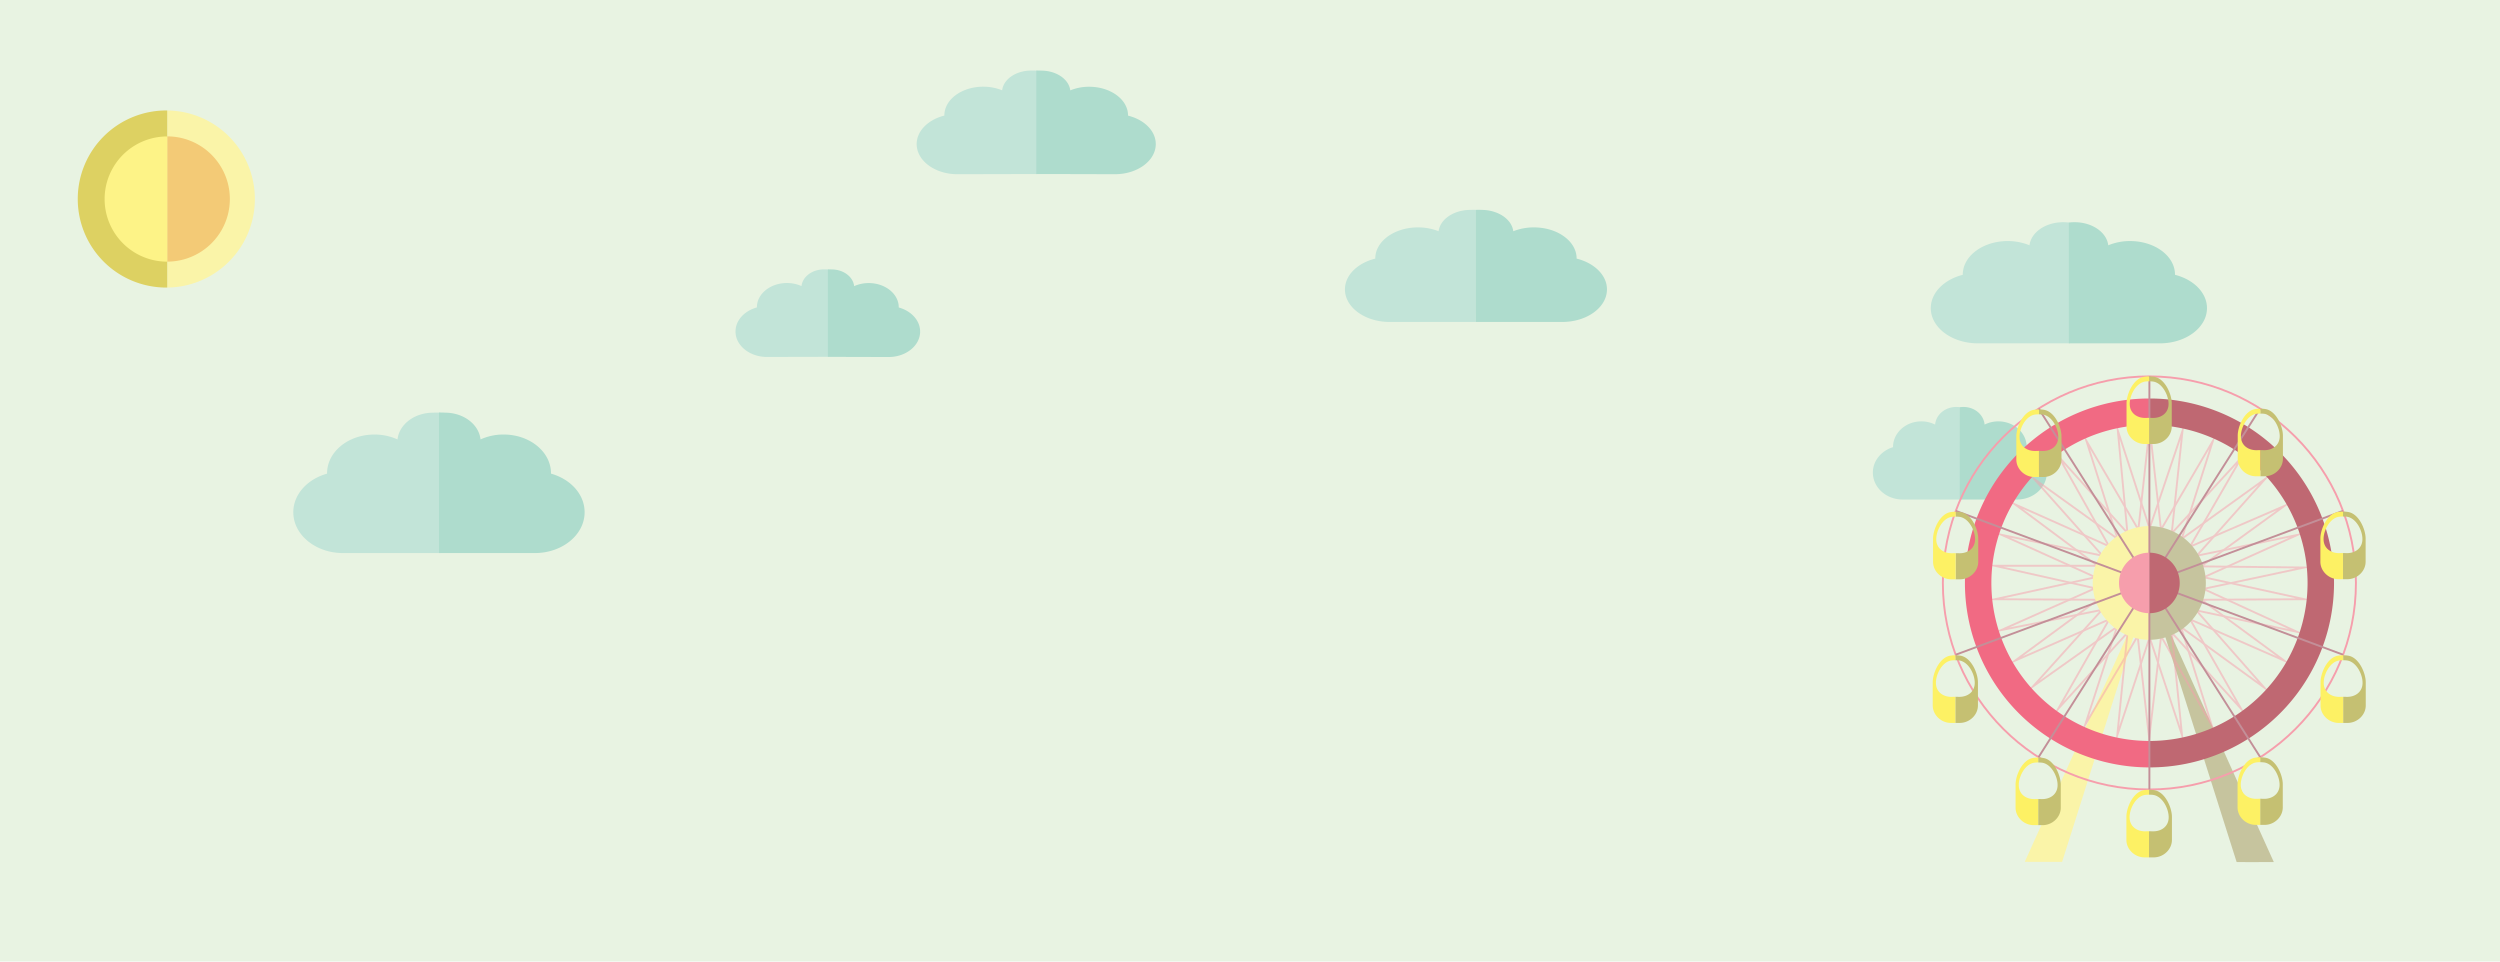  <svg id="sky_day" data-name="sky day" xmlns="http://www.w3.org/2000/svg" viewBox="0 0 1300 500">
  <defs>
  </defs>
  <style>
        .cls-1 {
          fill: #e8f3e2;
        }

        .cls-2 {
          fill: #faf4a8;
        }

        .cls-3 {
          fill: #cac277;
        }

        .cls-4 {
          fill: #f3ca76;
        }

        .cls-5 {
          fill: #fdf387;
        }

        .cls-6 {
          fill: #c2e4d8;
        }

        .cls-7 {
          fill: #aedccd;
        }

        .cls-8 {
          opacity: 0.5;
        }

        .cls-10,
        .cls-16,
        .cls-17,
        .cls-22,
        .cls-32,
        .cls-38,
        .cls-39,
        .cls-48,
        .cls-50,
        .cls-56,
        .cls-9 {
          fill: none;
        }

        .cls-16,
        .cls-17,
        .cls-9 {
          stroke: #dab6c4;
        }

        .cls-10,
        .cls-18,
        .cls-19,
        .cls-32,
        .cls-38,
        .cls-39,
        .cls-48,
        .cls-50,
        .cls-56,
        .cls-9 {
          stroke-miterlimit: 10;
        }

        .cls-10 {
          stroke: #e6d0d8;
        }

        .cls-11 {
          fill: #e7d0d8;
        }

        .cls-12 {
          fill: #dab6c4;
        }

        .cls-13,
        .cls-18 {
          fill: #b5d780;
        }

        .cls-14 {
          fill: #9cb17e;
        }

        .cls-15 {
          fill: #f16a83;
        }

        .cls-16,
        .cls-17 {
          stroke-linejoin: bevel;
          stroke-width: 2px;
        }

        .cls-17 {
          stroke-dasharray: 14.92 4.97;
        }

        .cls-18 {
          stroke: #b5d780;
        }

        .cls-18,
        .cls-19 {
          stroke-width: 0.25px;
        }

        .cls-19,
        .cls-21 {
          fill: #aec58b;
        }

        .cls-19 {
          stroke: #aec58b;
        }

        .cls-20 {
          fill: #7d8a71;
        }

        .cls-23 {
          fill: #f69eac;
        }

        .cls-24 {
          fill: #c38f98;
        }

        .cls-25 {
          fill: #816872;
        }

        .cls-26 {
          fill: #6d6066;
        }

        .cls-27 {
          fill: #806871;
        }

        .cls-28 {
          fill: #dbbf53;
        }

        .cls-29 {
          fill: #bfcf30;
        }

        .cls-30 {
          fill: #b29ea7;
        }

        .cls-31 {
          fill: #8d6876;
        }

        .cls-32,
        .cls-48 {
          stroke: #8d6876;
        }

        .cls-32 {
          opacity: 0.6;
        }

        .cls-33 {
          fill: #d2a849;
        }

        .cls-34 {
          fill: #e0b24d;
        }

        .cls-35 {
          fill: #bf6872;
        }

        .cls-36 {
          fill: #f0bf53;
        }

        .cls-37 {
          fill: #c6c49e;
        }

        .cls-38 {
          stroke: #f69eac;
        }

        .cls-39 {
          stroke: #c38f98;
        }

        .cls-40 {
          fill: #c5c072;
        }

        .cls-41 {
          fill: #fdf164;
        }

        .cls-42 {
          fill: #dbedd1;
        }

        .cls-43 {
          fill: #b2beaf;
        }

        .cls-44 {
          fill: #feeb19;
        }

        .cls-45 {
          fill: #9998c8;
        }

        .cls-46 {
          fill: #fef5b1;
        }

        .cls-47 {
          fill: #fac1c4;
        }

        .cls-49 {
          fill: #bfa264;
        }

        .cls-50 {
          stroke: #806871;
        }

        .cls-51 {
          fill: #ce9d2b;
        }

        .cls-52 {
          fill: #c06975;
        }

        .cls-53 {
          fill: #e0efd3;
        }

        .cls-54 {
          fill: #b9e1d2;
        }

        .cls-55 {
          fill: #fff;
        }

        .cls-56 {
          stroke: #231f20;
        }

        .cls-57 {
          fill: #ffefb8;
        }

        .cls-58 {
          fill: #dfedc9;
        }

        .cls-59 {
          fill: #f6d695;
        }

        .cls-60 {
          fill: #fcd6d9;
        }

        .cls-61 {
          fill: #a48691;
        }

        .cls-62 {
          fill: #eddee3;
        }

        .cls-63 {
          fill: #fcf8ca;
        }

        .cls-64 {
          fill: #b8b2d8;
        }

        .cls-65 {
          fill: #eff7ea;
        }

        .cls-66 {
          fill: #fef7b7;
        }

        .cls-67 {
          fill: #fee9a0;
        }

        .cls-99 {
          fill: #ddd162;
        }

        #needles {
          -webkit-animation: rotate 5s linear infinite;
                  animation: rotate 5s linear infinite;
          -webkit-transform-origin: center;
              -ms-transform-origin: center;
                  transform-origin: center;
          transform-box: fill-box;
        }

        @-webkit-keyframes rotate {
          0% {
            -webkit-transform: rotate(0deg);
                    transform: rotate(0deg)
          }
          100% {
            -webkit-transform: rotate(-180deg);
                    transform: rotate(-180deg)
          }
        }

        @keyframes rotate {
          0% {
            -webkit-transform: rotate(0deg);
                    transform: rotate(0deg)
          }
          100% {
            -webkit-transform: rotate(-180deg);
                    transform: rotate(-180deg)
          }
        }

        #arms {
          -webkit-animation: rotate-out 5s linear infinite;
                  animation: rotate-out 5s linear infinite;
          -webkit-transform-origin: center;
              -ms-transform-origin: center;
                  transform-origin: center;
          transform-box: fill-box;
        }

        @-webkit-keyframes rotate-out {
          0% {
            -webkit-transform: rotate(0deg);
                    transform: rotate(0deg)
          }
          100% {
            -webkit-transform: rotate(180deg);
                    transform: rotate(180deg)
          }
        }

        @keyframes rotate-out {
          0% {
            -webkit-transform: rotate(0deg);
                    transform: rotate(0deg)
          }
          100% {
            -webkit-transform: rotate(180deg);
                    transform: rotate(180deg)
          }
        }

        #cabins {
          -webkit-animation: cabin-transit 5s linear infinite;
                  animation: cabin-transit 5s linear infinite;
          -webkit-transform-origin: center;
              -ms-transform-origin: center;
                  transform-origin: center;
          transform-box: fill-box;
        }

        @-webkit-keyframes cabin-transit {
          0% {
            -webkit-transform: rotate(0deg);
                    transform: rotate(0deg)
          }
          100% {
            -webkit-transform: rotate(180deg);
                    transform: rotate(180deg)
          }
        }

        @keyframes cabin-transit {
          0% {
            -webkit-transform: rotate(0deg);
                    transform: rotate(0deg)
          }
          100% {
            -webkit-transform: rotate(180deg);
                    transform: rotate(180deg)
          }
        }

        .cabin {
          -webkit-animation: cabin-transform 5s linear infinite;
                  animation: cabin-transform 5s linear infinite;
          -webkit-transform-origin: center;
              -ms-transform-origin: center;
                  transform-origin: center;
          transform-box: fill-box;
        }

        @-webkit-keyframes cabin-transform {
          0% {
            -webkit-transform: rotate(0deg);
                    transform: rotate(0deg);
          }
          100% {
            -webkit-transform: rotate(-180deg);
                    transform: rotate(-180deg)
          }
        }

        @keyframes cabin-transform {
          0% {
            -webkit-transform: rotate(0deg);
                    transform: rotate(0deg);
          }
          100% {
            -webkit-transform: rotate(-180deg);
                    transform: rotate(-180deg)
          }
        }

        #balloon,
        #bunch_of_balloons1,
        #bunch_of_balloons {
          -webkit-animation: balloon-anim 5s linear infinite;
                  animation: balloon-anim 5s linear infinite;
          -webkit-transform-origin: center;
              -ms-transform-origin: center;
                  transform-origin: center;
          transform-box: fill-box;
        }

        @-webkit-keyframes balloon-anim {
          0% {
            -webkit-transform: rotate(0deg) translate(0);
                    transform: rotate(0deg) translate(0)
          }
          25% {
            -webkit-transform: rotate(2deg) translateY(5px);
                    transform: rotate(2deg) translateY(5px)
          }
          50% {
            -webkit-transform: rotate(-2deg) translateY(-5px);
                    transform: rotate(-2deg) translateY(-5px)
          }
          75% {
            -webkit-transform: rotate(-2deg) translateY(5px);
                    transform: rotate(-2deg) translateY(5px)
          }
          100% {
            -webkit-transform: rotate(0deg) translate(0);
                    transform: rotate(0deg) translate(0)
          }
        }

        @keyframes balloon-anim {
          0% {
            -webkit-transform: rotate(0deg) translate(0);
                    transform: rotate(0deg) translate(0)
          }
          25% {
            -webkit-transform: rotate(2deg) translateY(5px);
                    transform: rotate(2deg) translateY(5px)
          }
          50% {
            -webkit-transform: rotate(-2deg) translateY(-5px);
                    transform: rotate(-2deg) translateY(-5px)
          }
          75% {
            -webkit-transform: rotate(-2deg) translateY(5px);
                    transform: rotate(-2deg) translateY(5px)
          }
          100% {
            -webkit-transform: rotate(0deg) translate(0);
                    transform: rotate(0deg) translate(0)
          }
        }

        #clouds-front {
          -webkit-animation: cloud-transit infinite ease-in-out 5s;
                  animation: cloud-transit infinite ease-in-out 5s;
        }

        #clouds-back {
          -webkit-animation: cloud-transit-2 infinite ease-out 5s;
                  animation: cloud-transit-2 infinite ease-out 5s;
        }

        @-webkit-keyframes cloud-transit {
          0% {
            opacity: 0
          }
          50% {
            opacity: 1;
          }
          100% {
            -webkit-transform: translateX(-5%);
                    transform: translateX(-5%);
            opacity: 0;
          }
        }

        @keyframes cloud-transit {
          0% {
            opacity: 0
          }
          50% {
            opacity: 1;
          }
          100% {
            -webkit-transform: translateX(-5%);
                    transform: translateX(-5%);
            opacity: 0;
          }
        }

        @-webkit-keyframes cloud-transit-2 {
          0% {
            opacity: 0;
          }
          50% {
            opacity: 1;
          }
          100% {
            opacity: 0;
            -webkit-transform: translateX(5%);
                    transform: translateX(5%);
          }
        }

        @keyframes cloud-transit-2 {
          0% {
            opacity: 0;
          }
          50% {
            opacity: 1;
          }
          100% {
            opacity: 0;
            -webkit-transform: translateX(5%);
                    transform: translateX(5%);
          }
        }
  </style>
  <title>Header</title>
  <g>
    <!-- 绘制背景色 -->
    <rect id="day" class="cls-1" x="0" y="0" width="1300" height="500">
    </rect>

    <g id="sun">
      <path class="cls-2" d="M86.962,149.54 A46.05,46.05 0 0 0 86.962,57.445"/>
      <path class="cls-99" d="M86.962,57.44 A46.05,46.05 0 1 0 86.962,149.535"/>
      <path class="cls-4" d="M86.962,136.043 A32.548,32.548 0 1 0 86.962,70.922"/>
      <path class="cls-5" d="M86.962,70.948 A32.548,32.548 0 0 0 86.962,136.068"/>
    </g>

    <g id="clouds-front">
        <g class="cloud-all">
            <path class="cls-6" d="M767.689,109.14 A26.77,26.77 0 0 0 764.689,109.14 C755.949,109.14 748.849,114.03 748.079,120.25 A28.73,28.73 0 0 0 737.319,118.25 C725.079,118.25 715.149,125.47 715.149,134.38 C715.149,134.38 715.149,134.45 715.149,134.48 C705.969,136.75 699.369,143.06 699.369,150.48 C699.369,159.84 709.789,167.42 722.649,167.42 L767.499,167.42 L767.689,109.14 z"/>
            <path class="cls-7" d="M767.489,109.14 A23.27,23.27 0 0 1 770.299,109.14 C779.039,109.14 786.139,114.03 786.909,120.25 A28.73,28.73 0 0 1 797.669,118.25 C809.909,118.25 819.839,125.47 819.839,134.38 C819.839,134.38 819.839,134.45 819.839,134.48 C829.019,136.75 835.619,143.06 835.619,150.48 C835.619,159.84 825.199,167.42 812.339,167.42 L767.489,167.42 L767.489,109.14 z"/>
        </g>
        <g class="cloud-all">
            <path class="cls-6" d="M1019.169,211.76 A12.85,12.85 0 0 0 1017.259,211.62 C1011.449,211.62 1006.729,215.62 1006.259,220.79 A15.89,15.89 0 0 0 999.109,219.11 C990.969,219.11 984.379,225.11 984.379,232.43 C984.379,232.43 984.379,232.49 984.379,232.52 C978.279,234.4 973.889,239.61 973.889,245.75 C973.889,253.48 980.819,259.75 989.369,259.75 L1019.369,259.75 L1019.169,211.76 z"/>
            <path class="cls-7" d="M1019.079,211.75 A12.8,12.8 0 0 1 1020.989,211.62 C1026.799,211.62 1031.519,215.62 1031.989,220.79 A15.89,15.89 0 0 1 1039.139,219.11 C1047.279,219.11 1053.869,225.11 1053.869,232.43 C1053.869,232.43 1053.869,232.49 1053.869,232.52 C1059.969,234.4 1064.359,239.61 1064.359,245.75 C1064.359,253.48 1057.429,259.75 1048.879,259.75 L1019.069,259.75 L1019.079,211.75 z"/>
        </g>
        <g class="cloud-all">
            <path class="cls-6" d="M228.999,214.6 A34.45,34.45 0 0 0 225.169,214.6 C215.449,214.6 207.559,220.72 206.709,228.51 A28.82,28.82 0 0 0 194.709,225.96 C181.099,225.96 170.069,234.96 170.069,246.17 C170.069,246.17 170.069,246.26 170.069,246.3 C159.869,249.15 152.519,257.05 152.519,266.38 C152.519,278.1 164.109,287.6 178.399,287.6 L228.999,287.6 L228.999,214.6 z"/>
            <path class="cls-7" d="M228.289,214.54 A23.12,23.12 0 0 1 231.419,214.59 C241.139,214.59 249.029,220.71 249.879,228.5 A28.82,28.82 0 0 1 261.879,225.95 C275.489,225.95 286.519,234.95 286.519,246.16 C286.519,246.16 286.519,246.25 286.519,246.29 C296.679,249.14 303.999,257 303.999,266.37 C303.999,278.09 292.409,287.59 278.119,287.59 L228.289,287.59 L228.289,214.54 z"/>
        </g>
    </g>

    <g id="clouds-back">
        <g class="cloud-all">
            <path class="cls-6" d="M1075.9,115.73 A25.08,25.08 0 0 0 1072.84,115.55 C1063.63,115.55 1056.15,120.84 1055.34,127.55 A29.61,29.61 0 0 0 1044,125.35 C1031.1,125.35 1020.64,133.16 1020.64,142.79 C1020.64,142.79 1020.64,142.86 1020.64,142.9 C1010.97,145.36 1004.01,152.18 1004.01,160.23 C1004.01,170.35 1015.01,178.54 1028.54,178.54 L1076.21,178.54 L1075.9,115.73 z"/>
            <path class="cls-7" d="M1075.8,115.72 A23.49,23.49 0 0 1 1078.8,115.55 C1088.01,115.55 1095.49,120.84 1096.3,127.55 A29.61,29.61 0 0 1 1107.64,125.35 C1120.54,125.35 1131,133.16 1131,142.79 C1131,142.79 1131,142.86 1131,142.9 C1140.67,145.36 1147.63,152.18 1147.63,160.23 C1147.63,170.35 1136.63,178.54 1123.1,178.54 L1075.8,178.54 L1075.8,115.72 z"/>
        </g>
        <g class="cloud-all">
            <path class="cls-6" d="M430.87,140.15 A21.33,21.33 0 0 0 428.48,140.08 C422.32,140.08 417.33,143.9 416.78,148.76 A18.49,18.49 0 0 0 409.2,147.17 C400.58,147.17 393.59,152.81 393.59,159.78 C393.59,159.78 393.59,159.83 393.59,159.86 C387.13,161.64 382.47,166.57 382.47,172.38 C382.47,179.69 389.81,185.62 398.86,185.62 C403.3,185.62 417.23,185.55 430.86,185.55 L430.86,140.15 L430.87,140.15 z"/>
            <path class="cls-7" d="M430.46,140.11 A14.69,14.69 0 0 1 432.46,140.11 C438.62,140.11 443.61,143.93 444.16,148.79 A18.49,18.49 0 0 1 451.74,147.2 C460.36,147.2 467.35,152.84 467.35,159.81 C467.35,159.81 467.35,159.86 467.35,159.89 C473.81,161.67 478.47,166.6 478.47,172.41 C478.47,179.72 471.13,185.65 462.08,185.65 C457.64,185.65 444.08,185.58 430.5,185.58 L430.5,140.11 L430.46,140.11 z"/>
        </g>
        <g class="cloud-all">
            <path class="cls-6" d="M539.43,36.77 A31.69,31.69 0 0 0 536.26,36.69 C528.26,36.69 521.81,41.21 521.11,46.96 A25.88,25.88 0 0 0 511.29,45.08 C500.12,45.08 491.07,51.76 491.07,60 C491.07,60 491.07,60.06 491.07,60.1 C482.7,62.2 476.67,68.04 476.67,74.93 C476.67,83.58 486.18,90.6 497.9,90.6 C503.65,90.6 521.77,90.52 539.41,90.52 L539.41,36.77 L539.43,36.77 z"/>
            <path class="cls-7" d="M538.82,36.72 A20.83,20.83 0 0 1 541.39,36.72 C549.39,36.72 555.84,41.24 556.54,46.99 A25.88,25.88 0 0 1 566.36,45.11 C577.53,45.11 586.58,51.79 586.58,60.03 C586.58,60.03 586.58,60.09 586.58,60.13 C594.93,62.2 601,68 601,74.92 C601,83.57 591.49,90.59 579.77,90.59 C574.02,90.59 556.51,90.51 538.87,90.51 L538.87,36.72 L538.82,36.72 z"/>
        </g>
    </g>

   <g>
    <g id="leg">
        <path d="M1072.305,448.156 S1117.629,305.08 1117.629,305.08 L1052.87,448.149 C1054.351,448.21 1072.244,448.17 1072.305,448.156 z" class="cls-2"/>
        <path d="M1182.38,448.264 L1117.656,305.012 L1117.656,305.012 L1163.041,448.251 C1162.479,448.298 1177.932,448.346 1182.38,448.264 z" class="cls-37"/>
    </g>
    <g class="cls-8">
        <polygon points="1117.818,222.232 1123.706,275.431 1150.724,229.229 1134.46,280.224 1177.939,249.001 1142.342,288.971 1194.764,278.129 1145.979,300.172 1198.279,311.589 1144.749,311.88 1187.883,343.576 1138.861,322.074 1165.373,368.581 1129.336,328.996 1134.643,382.262 1117.818,331.443 1101,382.262 1106.306,328.996 1070.27,368.581 1096.775,322.074 1047.76,343.576 1090.894,311.88 1037.364,311.589 1089.664,300.172 1040.879,278.129 1093.3,288.971 1057.704,249.001 1101.175,280.224 1084.918,229.229 1111.937,275.431 1117.818,222.232 "
                class="cls-38"/>
        <polygon points="1134.9,224.078 1129.296,277.311 1165.555,237.928 1138.78,284.287 1187.923,263.061 1144.607,294.514 1198.137,295.109 1145.776,306.229 1194.426,328.543 1142.072,317.409 1177.446,357.583 1134.143,326.109 1150.116,377.199 1123.766,330.841 1117.575,384.006 1111.585,330.773 1084.31,376.828 1100.858,325.92 1057.203,356.9 1093.03,317.126 1040.554,327.671 1089.454,305.911 1037.228,294.197 1090.752,294.21 1047.801,262.264 1096.701,284.043 1070.452,237.394 1106.266,277.176 1101.263,223.882 1117.791,274.796 1134.9,224.078 " class="cls-38"/>
    </g>
    <g id="wheels">
        <circle r="107.399" cy="303.133" cx="1117.683" class="cls-38"/>
        <path d="M1117.635,385.291 L1117.777,385.291 A82.158,82.158 0 1 0 1117.777,220.975 L1117.635,220.975 L1117.635,207.219 L1117.777,207.219 A95.914,95.914 0 0 1 1117.777,399.054 L1117.635,399.054 L1117.635,385.291 z" class="cls-35"/>
        <path d="M1117.818,385.291 L1117.676,385.291 A82.158,82.158 0 1 1 1117.676,220.975 L1117.818,220.975 L1117.818,207.219 L1117.676,207.219 A95.914,95.914 0 0 0 1117.676,399.054 L1117.818,399.054 L1117.818,385.291 z" class="cls-15"/>
        <path d="M1117.629,273.552 A29.581,29.581 0 0 1 1117.629,332.713 L1117.629,273.552 z" class="cls-37"/>
        <path d="M1117.635,273.552 A29.581,29.581 0 0 0 1117.635,332.713 L1117.635,273.552 z" class="cls-2"/>
    </g>
    <g id="arms">
        <line y2="212.458" x2="1060.097" y1="393.754" x1="1175.343" class="cls-39"/>
        <line y2="265.657" x2="1017.003" y1="340.46" x1="1218.416" class="cls-39"/>
        <line y2="340.46" x2="1016.949" y1="265.657" x1="1218.362" class="cls-39"/>
        <line y2="393.754" x2="1060.022" y1="212.458" x1="1175.269" class="cls-39"/>
        <line y2="410.532" x2="1117.683" y1="195.727" x1="1117.683" class="cls-39"/>
    </g>
    <g id="cabins">
        <g class="cabin">
            <path d="M1221.235,340.974 A16.703,16.703 0 0 0 1218.437,340.737 L1218.437,343.32 A17.805,17.805 0 0 1 1220.323,343.421 C1225.257,344.016 1228.576,350.586 1228.529,355.108 L1228.529,355.108 C1228.529,359.685 1224.933,362.456 1220.241,362.368 Q1219.342,362.328 1218.437,362.328 L1218.437,375.915 L1221.026,375.915 C1226.102,375.746 1230.246,371.562 1230.192,366.749 L1230.192,354.771 C1230.178,350.012 1226.771,342.022 1221.235,340.974 z" class="cls-40"/>
            <path d="M1215.638,340.974 A16.703,16.703 0 0 1 1218.437,340.737 L1218.437,343.32 A17.805,17.805 0 0 0 1216.551,343.421 C1211.616,344.016 1208.297,350.586 1208.344,355.108 L1208.344,355.108 C1208.344,359.685 1211.94,362.456 1216.632,362.368 Q1217.531,362.328 1218.437,362.328 L1218.437,375.915 L1215.848,375.915 C1210.771,375.746 1206.627,371.562 1206.681,366.749 L1206.681,354.771 C1206.688,350.012 1210.095,342.022 1215.638,340.974 z" class="cls-41"/>
        </g>
        <g class="cabin">
            <path d="M1019.572,340.974 A16.703,16.703 0 0 0 1016.773,340.737 L1016.773,343.32 A17.805,17.805 0 0 1 1018.659,343.421 C1023.594,344.016 1026.913,350.586 1026.866,355.108 L1026.866,355.108 C1026.866,359.685 1023.269,362.456 1018.578,362.368 Q1017.679,362.328 1016.773,362.328 L1016.773,375.915 L1019.362,375.915 C1024.439,375.746 1028.583,371.562 1028.529,366.749 L1028.529,354.771 C1028.522,350.012 1025.108,342.022 1019.572,340.974 z" class="cls-40"/>
            <path d="M1013.975,340.974 A16.703,16.703 0 0 1 1016.773,340.737 L1016.773,343.32 A17.805,17.805 0 0 0 1014.887,343.421 C1009.953,344.016 1006.634,350.586 1006.681,355.108 L1006.681,355.108 C1006.681,359.685 1010.277,362.456 1014.969,362.368 Q1015.868,362.328 1016.773,362.328 L1016.773,375.915 L1014.184,375.915 C1009.108,375.746 1004.964,371.562 1005.018,366.749 L1005.018,354.771 C1005.025,350.012 1008.439,342.022 1013.975,340.974 z" class="cls-41"/>
        </g>
        <g class="cabin">
            <path d="M1019.748,266.319 A16.703,16.703 0 0 0 1016.949,266.083 L1016.949,268.645 A17.805,17.805 0 0 1 1018.835,268.746 C1023.77,269.341 1027.089,275.911 1027.041,280.434 L1027.041,280.434 C1027.041,285.01 1023.445,287.782 1018.754,287.694 Q1017.855,287.653 1016.949,287.653 L1016.949,301.24 L1019.518,301.24 C1024.594,301.071 1028.738,296.887 1028.684,292.074 L1028.684,280.116 C1028.698,275.357 1025.284,267.367 1019.748,266.319 z" class="cls-40"/>
            <path d="M1014.151,266.319 A16.703,16.703 0 0 1 1016.949,266.083 L1016.949,268.645 A17.805,17.805 0 0 0 1015.063,268.746 C1010.129,269.341 1006.81,275.911 1006.857,280.434 L1006.857,280.434 C1006.857,285.01 1010.453,287.782 1015.144,287.694 Q1016.043,287.653 1016.949,287.653 L1016.949,301.24 L1014.36,301.24 C1009.284,301.071 1005.14,296.887 1005.194,292.074 L1005.194,280.116 C1005.201,275.357 1008.614,267.367 1014.151,266.319 z" class="cls-41"/>
        </g>
        <g class="cabin">
            <path d="M1063.044,213.134 A16.703,16.703 0 0 0 1060.245,212.897 L1060.245,215.459 A17.805,17.805 0 0 1 1062.104,215.56 C1067.039,216.155 1070.358,222.726 1070.31,227.248 L1070.31,227.248 C1070.31,231.824 1066.714,234.596 1062.023,234.508 Q1061.124,234.467 1060.218,234.467 L1060.218,248.055 L1062.807,248.055 C1067.884,247.886 1072.027,243.701 1071.973,238.888 L1071.973,226.93 C1071.994,222.172 1068.58,214.209 1063.044,213.134 z" class="cls-40"/>
            <path d="M1057.447,213.134 A16.703,16.703 0 0 1 1060.245,212.897 L1060.245,215.459 A17.805,17.805 0 0 0 1058.359,215.56 C1053.425,216.155 1050.106,222.726 1050.153,227.248 L1050.153,227.248 C1050.153,231.824 1053.749,234.596 1058.44,234.508 Q1059.339,234.467 1060.245,234.467 L1060.245,248.055 L1057.656,248.055 C1052.58,247.886 1048.436,243.701 1048.49,238.888 L1048.49,226.93 C1048.497,222.172 1051.91,214.209 1057.447,213.134 z" class="cls-41"/>
        </g>
        <g class="cabin">
            <path d="M1062.652,394.159 A16.703,16.703 0 0 0 1059.853,393.923 L1059.853,396.485 A17.805,17.805 0 0 1 1061.739,396.586 C1066.674,397.181 1069.993,403.752 1069.945,408.274 L1069.945,408.274 C1069.945,412.85 1066.349,415.622 1061.658,415.534 Q1060.759,415.493 1059.853,415.493 L1059.853,429.08 L1062.442,429.08 C1067.519,428.911 1071.662,424.727 1071.608,419.914 L1071.608,407.956 C1071.568,403.19 1068.188,395.2 1062.652,394.159 z" class="cls-40"/>
            <path d="M1057.055,394.159 A16.703,16.703 0 0 1 1059.853,393.923 L1059.853,396.485 A17.805,17.805 0 0 0 1057.967,396.586 C1053.033,397.181 1049.714,403.752 1049.761,408.274 L1049.761,408.274 C1049.761,412.85 1053.357,415.622 1058.048,415.534 Q1058.947,415.493 1059.853,415.493 L1059.853,429.08 L1057.264,429.08 C1052.188,428.911 1048.044,424.727 1048.098,419.914 L1048.098,407.956 C1048.105,403.19 1051.518,395.2 1057.055,394.159 z" class="cls-41"/>
        </g>
        <g class="cabin">
            <path d="M1120.353,195.957 A16.703,16.703 0 0 0 1117.554,195.721 L1117.554,198.283 A17.805,17.805 0 0 1 1119.44,198.384 C1124.375,198.979 1127.694,205.549 1127.647,210.072 L1127.647,210.072 C1127.647,214.648 1124.05,217.419 1119.359,217.332 Q1118.46,217.291 1117.554,217.291 L1117.554,230.878 L1120.143,230.878 C1125.22,230.709 1129.364,226.525 1129.309,221.712 L1129.309,209.761 C1129.296,205.002 1125.889,197.005 1120.353,195.957 z" class="cls-40"/>
            <path d="M1114.756,195.957 A16.703,16.703 0 0 1 1117.554,195.721 L1117.554,198.283 A17.805,17.805 0 0 0 1115.668,198.384 C1110.734,198.979 1107.415,205.549 1107.462,210.072 L1107.462,210.072 C1107.462,214.648 1111.058,217.419 1115.749,217.332 Q1116.648,217.291 1117.554,217.291 L1117.554,230.878 L1114.965,230.878 C1109.889,230.709 1105.745,226.525 1105.799,221.712 L1105.799,209.761 C1105.806,205.002 1109.213,197.005 1114.756,195.957 z" class="cls-41"/>
        </g>
        <g class="cabin">
            <path d="M1178.162,212.728 A16.703,16.703 0 0 0 1175.364,212.492 L1175.364,215.054 A17.805,17.805 0 0 1 1177.25,215.155 C1182.184,215.75 1185.503,222.32 1185.456,226.843 L1185.456,226.843 C1185.456,231.419 1181.86,234.19 1177.168,234.102 Q1176.269,234.062 1175.364,234.062 L1175.364,247.649 L1177.953,247.649 C1183.029,247.48 1187.173,243.296 1187.119,238.483 L1187.119,226.525 C1187.112,221.766 1183.705,213.776 1178.162,212.728 z" class="cls-40"/>
            <path d="M1172.572,212.728 A16.703,16.703 0 0 1 1175.37,212.492 L1175.37,215.054 A17.805,17.805 0 0 0 1173.484,215.155 C1168.55,215.75 1165.231,222.32 1165.278,226.843 L1165.278,226.843 C1165.278,231.419 1168.874,234.19 1173.565,234.102 Q1174.465,234.062 1175.37,234.062 L1175.37,247.649 L1172.781,247.649 C1167.705,247.48 1163.561,243.296 1163.615,238.483 L1163.615,226.525 C1163.622,221.766 1167.029,213.776 1172.572,212.728 z" class="cls-41"/>
        </g>
        <g class="cabin">
            <path d="M1221.161,266.259 A16.703,16.703 0 0 0 1218.362,266.022 L1218.362,268.584 A17.805,17.805 0 0 1 1220.248,268.685 C1225.183,269.28 1228.502,275.851 1228.455,280.373 L1228.455,280.373 C1228.455,284.949 1224.858,287.721 1220.167,287.633 Q1219.268,287.592 1218.362,287.592 L1218.362,301.179 L1220.958,301.179 C1226.035,301.01 1230.178,296.826 1230.124,292.013 L1230.124,280.021 C1230.104,275.262 1226.697,267.266 1221.161,266.259 z" class="cls-40"/>
            <path d="M1215.55,266.259 A16.703,16.703 0 0 1 1218.349,266.022 L1218.349,268.584 A17.805,17.805 0 0 0 1216.463,268.685 C1211.528,269.28 1208.209,275.851 1208.256,280.373 L1208.256,280.373 C1208.256,284.949 1211.853,287.721 1216.544,287.633 Q1217.443,287.592 1218.349,287.592 L1218.349,301.179 L1215.76,301.179 C1210.683,301.01 1206.539,296.826 1206.594,292.013 L1206.594,280.021 C1206.614,275.262 1210.021,267.266 1215.55,266.259 z" class="cls-41"/>
        </g>
        <g class="cabin">
            <path d="M1178.088,394.018 A16.703,16.703 0 0 0 1175.289,393.781 L1175.289,396.343 A17.805,17.805 0 0 1 1177.175,396.444 C1182.11,397.039 1185.429,403.61 1185.381,408.132 L1185.381,408.132 C1185.381,412.708 1181.785,415.48 1177.094,415.392 Q1176.195,415.351 1175.289,415.351 L1175.289,428.938 L1177.878,428.938 C1182.955,428.769 1187.098,424.585 1187.044,419.772 L1187.044,407.801 C1187.038,403.035 1183.631,395.045 1178.088,394.018 z" class="cls-40"/>
            <path d="M1172.491,394.018 A16.703,16.703 0 0 1 1175.289,393.781 L1175.289,396.343 A17.805,17.805 0 0 0 1173.403,396.444 C1168.469,397.039 1165.15,403.61 1165.197,408.132 L1165.197,408.132 C1165.197,412.708 1168.793,415.48 1173.484,415.392 Q1174.383,415.351 1175.289,415.351 L1175.289,428.938 L1172.7,428.938 C1167.624,428.769 1163.48,424.585 1163.534,419.772 L1163.534,407.801 C1163.548,403.035 1166.954,395.045 1172.491,394.018 z" class="cls-41"/>
        </g>
        <g class="cabin">
            <path d="M1120.427,410.917 A18.535,18.535 0 0 0 1117.48,410.68 L1117.48,413.242 C1118.109,413.242 1118.886,413.242 1119.508,413.344 C1124.442,413.938 1127.761,420.509 1127.714,425.031 L1127.714,425.031 C1127.714,429.608 1124.118,432.379 1119.427,432.291 C1118.825,432.291 1118.075,432.251 1117.473,432.251 L1117.473,445.838 L1120.238,445.838 C1125.314,445.669 1129.458,441.484 1129.404,436.671 L1129.404,424.72 C1129.377,419.961 1125.963,411.965 1120.427,410.917 z" class="cls-40" id="svg_68"/>
            <path d="M1114.681,410.917 A16.703,16.703 0 0 1 1117.48,410.68 L1117.48,413.242 A17.805,17.805 0 0 0 1115.594,413.344 C1110.659,413.938 1107.34,420.509 1107.388,425.031 L1107.388,425.031 C1107.388,429.608 1110.984,432.379 1115.675,432.291 Q1116.574,432.251 1117.48,432.251 L1117.48,445.838 L1114.891,445.838 C1109.814,445.669 1105.671,441.484 1105.725,436.671 L1105.725,424.72 C1105.732,419.961 1109.138,411.965 1114.681,410.917 z" class="cls-41"/>
        </g>
    </g>
    <g id="mask">
        <path d="M1117.717,287.396 A15.737,15.737 0 0 1 1117.717,318.87 L1117.717,287.396 z" class="cls-35"/>
        <path d="M1117.629,287.396 A15.737,15.737 0 0 0 1117.629,318.87 L1117.629,287.396 z" class="cls-23"/>
    </g>
   </g>
 </g>
</svg>